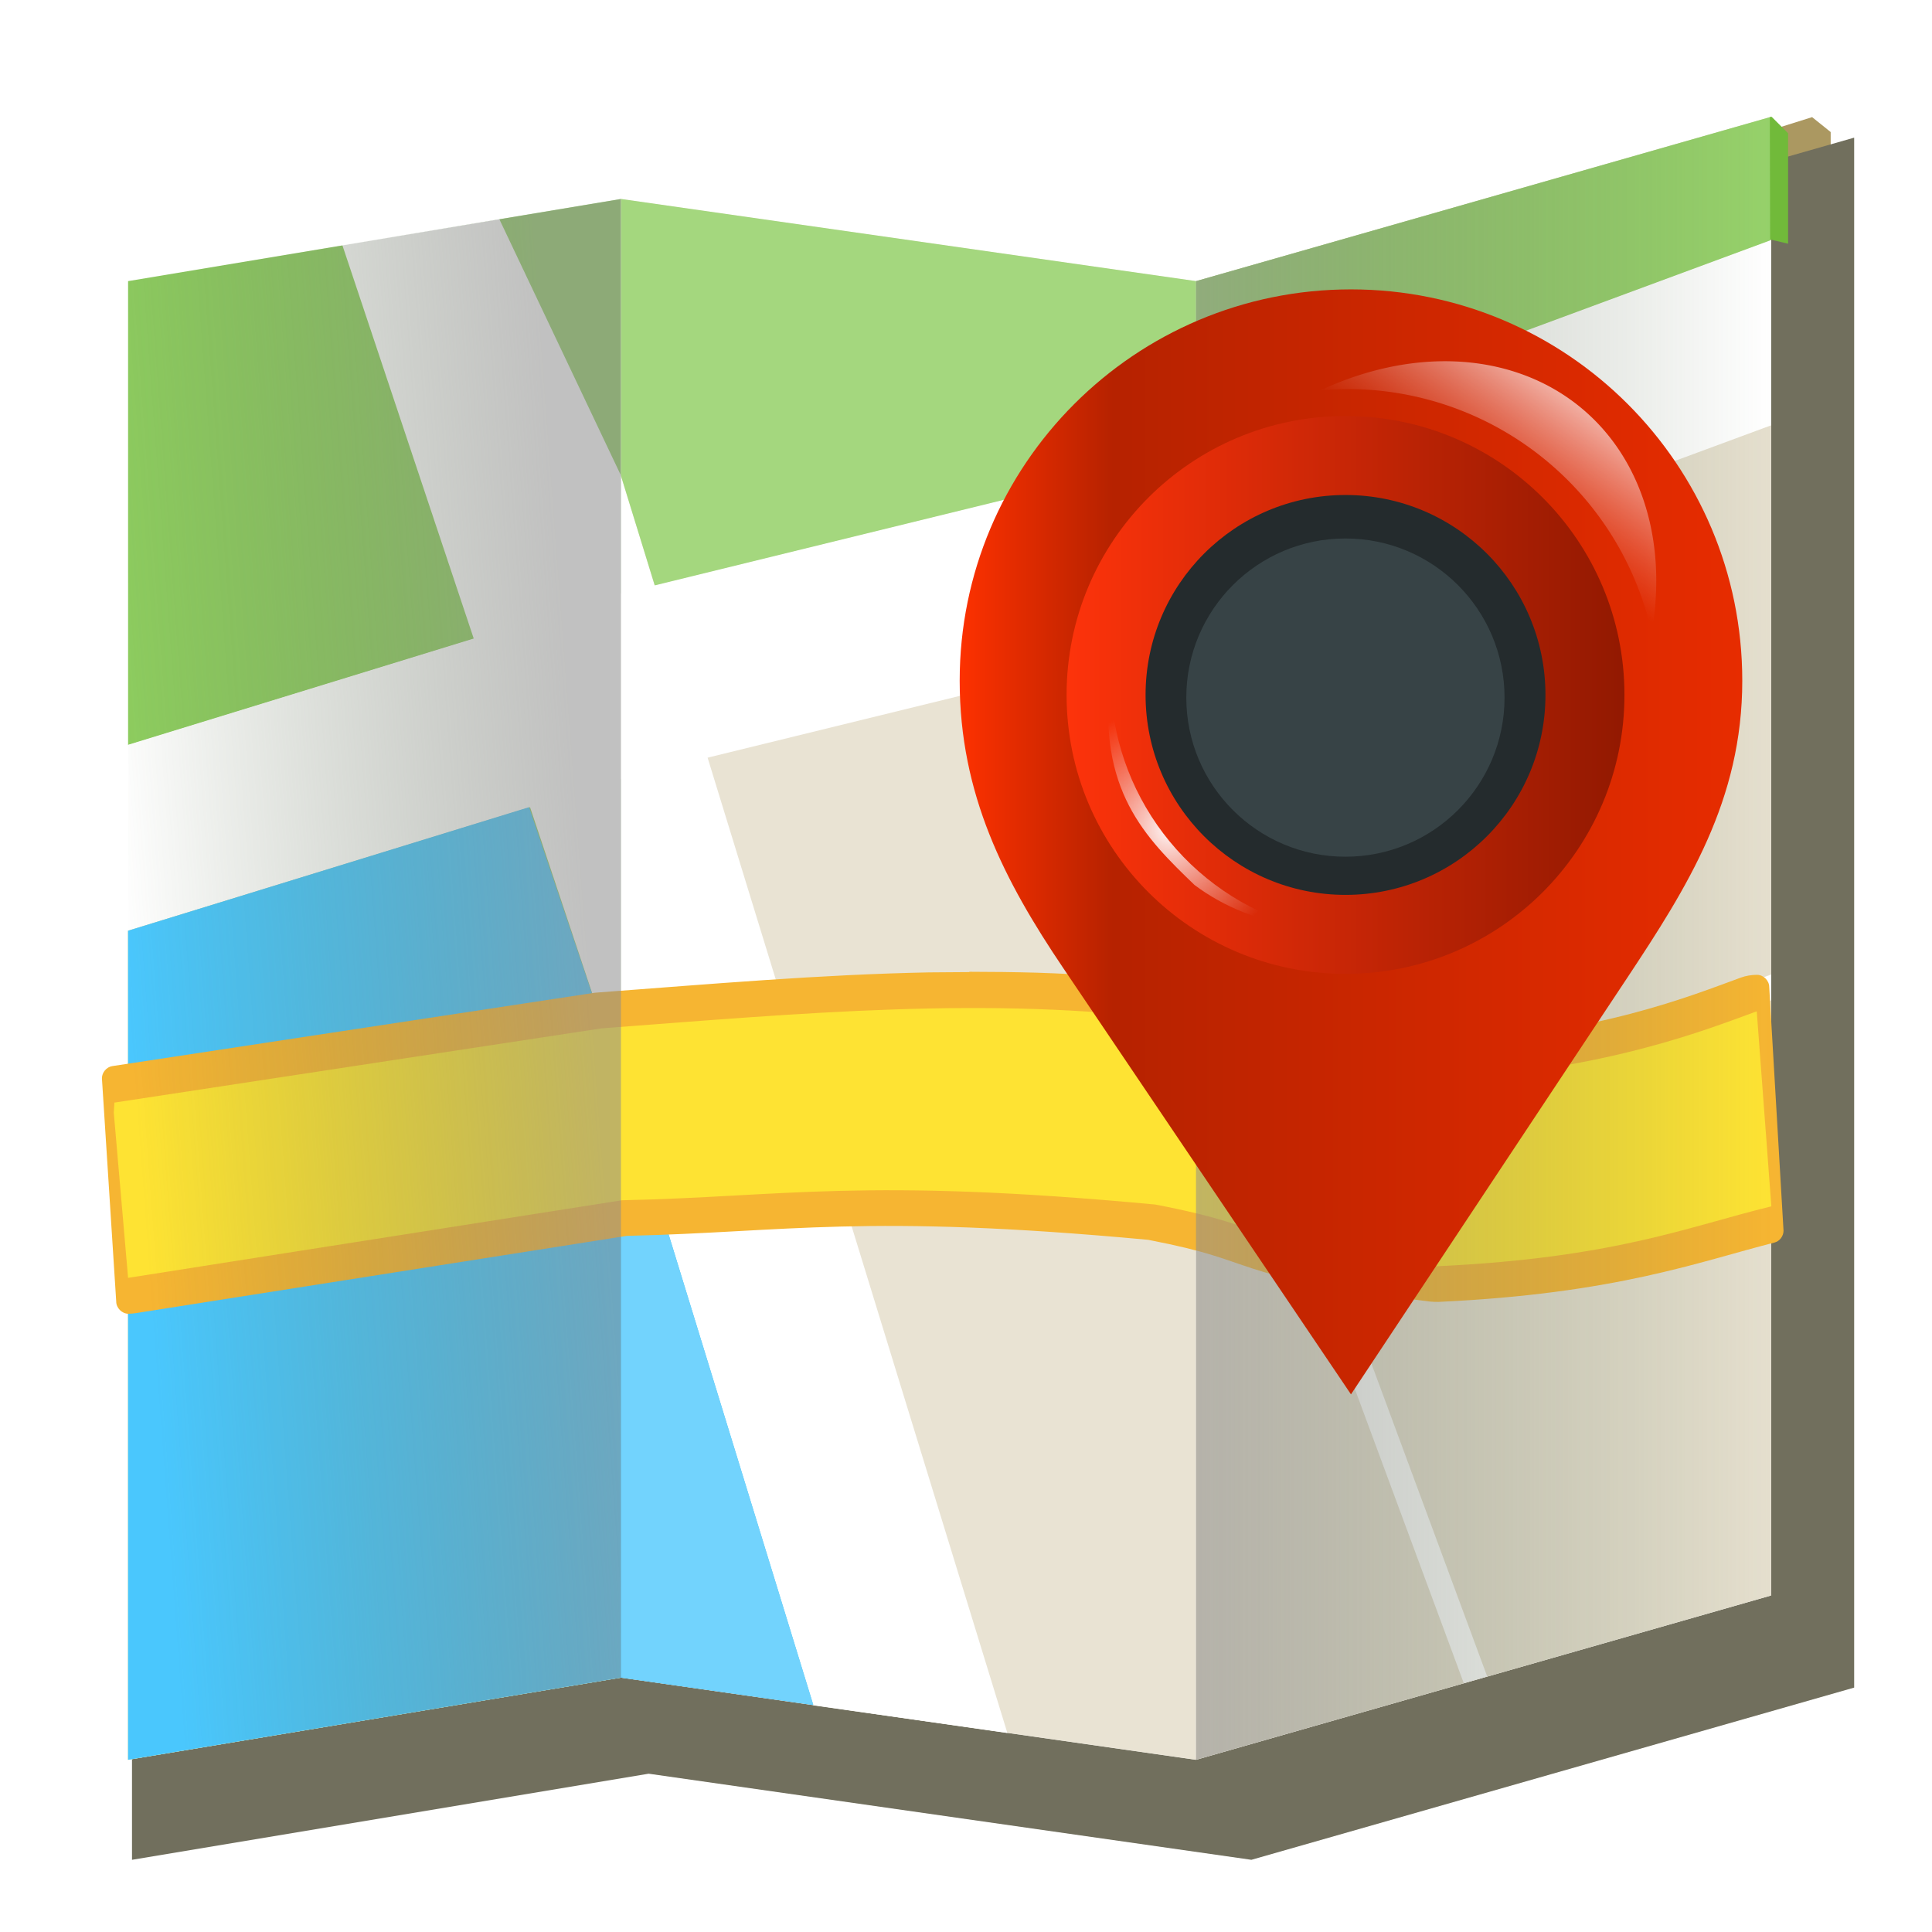<svg height="24" viewBox="0 0 6.35 6.35" width="24" xmlns="http://www.w3.org/2000/svg" xmlns:xlink="http://www.w3.org/1999/xlink"><linearGradient id="a" gradientUnits="userSpaceOnUse" x1="78.14" x2="76.629" xlink:href="#b" y1="283.079" y2="283.192"/><linearGradient id="b"><stop offset="0" stop-color="#8c8c8b" stop-opacity=".537"/><stop offset="1" stop-color="#5b6f4c" stop-opacity="0"/></linearGradient><linearGradient id="c" gradientUnits="userSpaceOnUse" x1="80.131" x2="82.021" xlink:href="#b" y1="282.888" y2="282.888"/><linearGradient id="d" gradientUnits="userSpaceOnUse" x1="-5.197" x2="35.631" y1="420.143" y2="420.143"><stop offset="0" stop-color="#e72c00"/><stop offset=".804" stop-color="#b62200"/><stop offset="1" stop-color="#fd3100"/></linearGradient><linearGradient id="e" gradientUnits="userSpaceOnUse" x1=".95" x2="30.053" y1="415.668" y2="415.668"><stop offset="0" stop-color="#921901"/><stop offset="1" stop-color="#fd330b"/></linearGradient><linearGradient id="f" gradientUnits="userSpaceOnUse" x1="2.386" x2="8.046" y1="397.802" y2="405.955"><stop offset="0" stop-color="#fffdfd"/><stop offset="1" stop-color="#eea2a0" stop-opacity="0"/></linearGradient><radialGradient id="g" cx="93.607" cy="1441.46" gradientTransform="matrix(.365 -.137 .142 .378 -214.199 -109.415)" gradientUnits="userSpaceOnUse" r="16.134"><stop offset="0" stop-color="#fef9f9"/><stop offset="1" stop-color="#f5c7c6" stop-opacity="0"/></radialGradient><filter id="h" color-interpolation-filters="sRGB" height="1.048" width="1.048" x="-.024" y="-.024"><feGaussianBlur stdDeviation=".218"/></filter><path d="m0 0h6.35v6.35h-6.35z" fill="none"/><g transform="translate(-76.2 -279.804)"><path d="m76.648 280.782v5.005l1.671-.278 1.95.278 1.95-.556-.002-4.993-.061-.049-1.887.592-1.95-.278z" fill="#ab9861"/><path d="m19.148 83.44-0 195.934 65.311-10.885 76.197 10.885 76.197-21.77v-195.934l-76.197 21.77-76.197-10.885z" fill="#716f5d" transform="matrix(.026 0 0 .026 76.136 278.653)"/><path d="m76.621 280.728v4.86l1.62-.27 1.89.27 1.89-.54v-4.86l-1.89.54-1.89-.27z" fill="#fff"/><path d="m78.241 280.458-1.62.27v1.525l1.62-.498zm0 1.907-1.62.498v2.725l1.62-.27z" fill="#8ece5f"/><path d="m78.241 281.754-1.62.498v.61l1.62-.498z" fill="#fff"/><path d="m80.131 285.588 1.89-.54v-4.86l-1.89.54z" fill="#e5dfce"/><path d="m78.241 285.318 1.89.27v-4.86l-1.89-.27z" fill="#e9e3d3"/><path d="m77.876 282.477-1.255.386v2.725l1.62-.27v-1.965z" fill="#e9e3d3"/><g fill="#fff"><path d="m78.241 281.368v1.985l.632 2.056.638.091z"/><path d="m77.841 280.524-.516.085.916 2.743v-1.985z"/><path d="m80.131 281.291-1.89.463v.61l1.89-.463z"/><path d="m82.021 280.592-1.89.699v.61l1.89-.699z"/></g><path d="m78.241 280.458v.91l.111.36 1.779-.436v-.564z" fill="#a4d77e"/><path d="m82.021 280.188-1.89.54v.564l1.89-.699z" fill="#96d16a"/><path d="m77.939 282.457-1.318.406v2.725l1.62-.27.632.09-.632-2.056z" fill="#4ac7fd"/><path d="m78.241 283.352v1.965l.632.09z" fill="#72d3fd"/><path d="m82.021 283.007-1.89.699v.085l.271-.1.609 1.645.077-.022-.611-1.651 1.544-.571z" fill="#fff"/><path d="m79.386 282.999c-.044 0-.089.001-.133.001-.356.007-.714.038-1.087.066-.004 0-.008.001-.012.001l-1.585.241c-.019.003-.034.021-.034.04l.047.734c0.0.021.019.04.04.04.008 0.0.016-.001.024-.002h0l1.614-.254c.53-.012.778-.074 1.714.013.201.039.245.063.345.095.101.033.239.066.582.108.009.001.018.001.027.001.584-.027.856-.132 1.104-.195.017-.004.03-.021.03-.039l-.047-.801c-0-.021-.019-.04-.04-.04h-0c-.018-0-.036.003-.053.009-0.0 0-0.0 0-0.0 0-.162.059-.466.184-.988.215-.195 0-.317-.028-.436-.065-.119-.038-.238-.09-.4-.126h-0c-.001-0-.002-0-.003-0-0 0-0 0-0 0-.004-.001-.007-.001-.011-.002h-0c-.159-.021-.318-.033-.476-.038-.074-.002-.148-.003-.222-.003zm-2.741 1.122-.004 0c.001-0.0.003-0.0.004-0z" fill="#f6b532"/><path d="m81.974 283.128c-.155.056-.489.192-1.035.224-.427.002-.583-.13-.875-.195-.615-.08-1.222-.023-1.887.027l-1.601.244-.002.033.047.543 1.623-.255c.53-.011.791-.076 1.753.014.433.083.245.12.923.203.588-.027.83-.131 1.102-.197z" fill="#fee333"/><path d="m82.023 280.188-.006.001.001.402.059.014v-.363z" fill="#71ba3a"/><path d="m78.241 280.458-1.62.27v2.247l1.62-.498zm0 1.907-1.62.498v2.725l1.62-.27z" fill="url(#a)"/><path d="m80.131 285.588 1.89-.54v-4.86l-1.89.54z" fill="url(#c)"/><g transform="matrix(-.063 0 0 .063 81.599 255.901)"><path d="m35.631 414.924c0 5.931-2.332 10.444-5.408 15.001l-15.006 22.232-14.373-21.671c-3.196-4.819-6.041-9.327-6.041-15.562 0-11.274 9.14-20.414 20.414-20.414 11.274 0 20.414 9.14 20.414 20.414z" fill="url(#d)"/><circle cx="15.502" cy="415.668" fill="url(#e)" r="14.552"/><circle cx="15.502" cy="415.668" fill="#242b2d" r="10.431"/><path d="m9.754 398.27a16.363 12.836 49.535 0 0 -6.166 2.123 16.363 12.836 49.535 0 0 -4.058 12.02 16.258 16.258 0 0 1 15.85-12.703 16.258 16.258 0 0 1 1.439.072 16.363 12.836 49.535 0 0 -7.065-1.512z" fill="url(#f)"/><path d="m27.765 414.704c-0 6.075-4.046 11.406-9.897 13.041 2.064-.249 3.943-.986 5.51-2.161 2.557-2.463 5.096-4.946 4.386-10.88z" fill="url(#g)"/><circle cx="15.502" cy="415.668" fill="#374346" filter="url(#h)" r="10.88" transform="matrix(.763 0 0 .763 3.679 98.652)"/></g></g></svg>